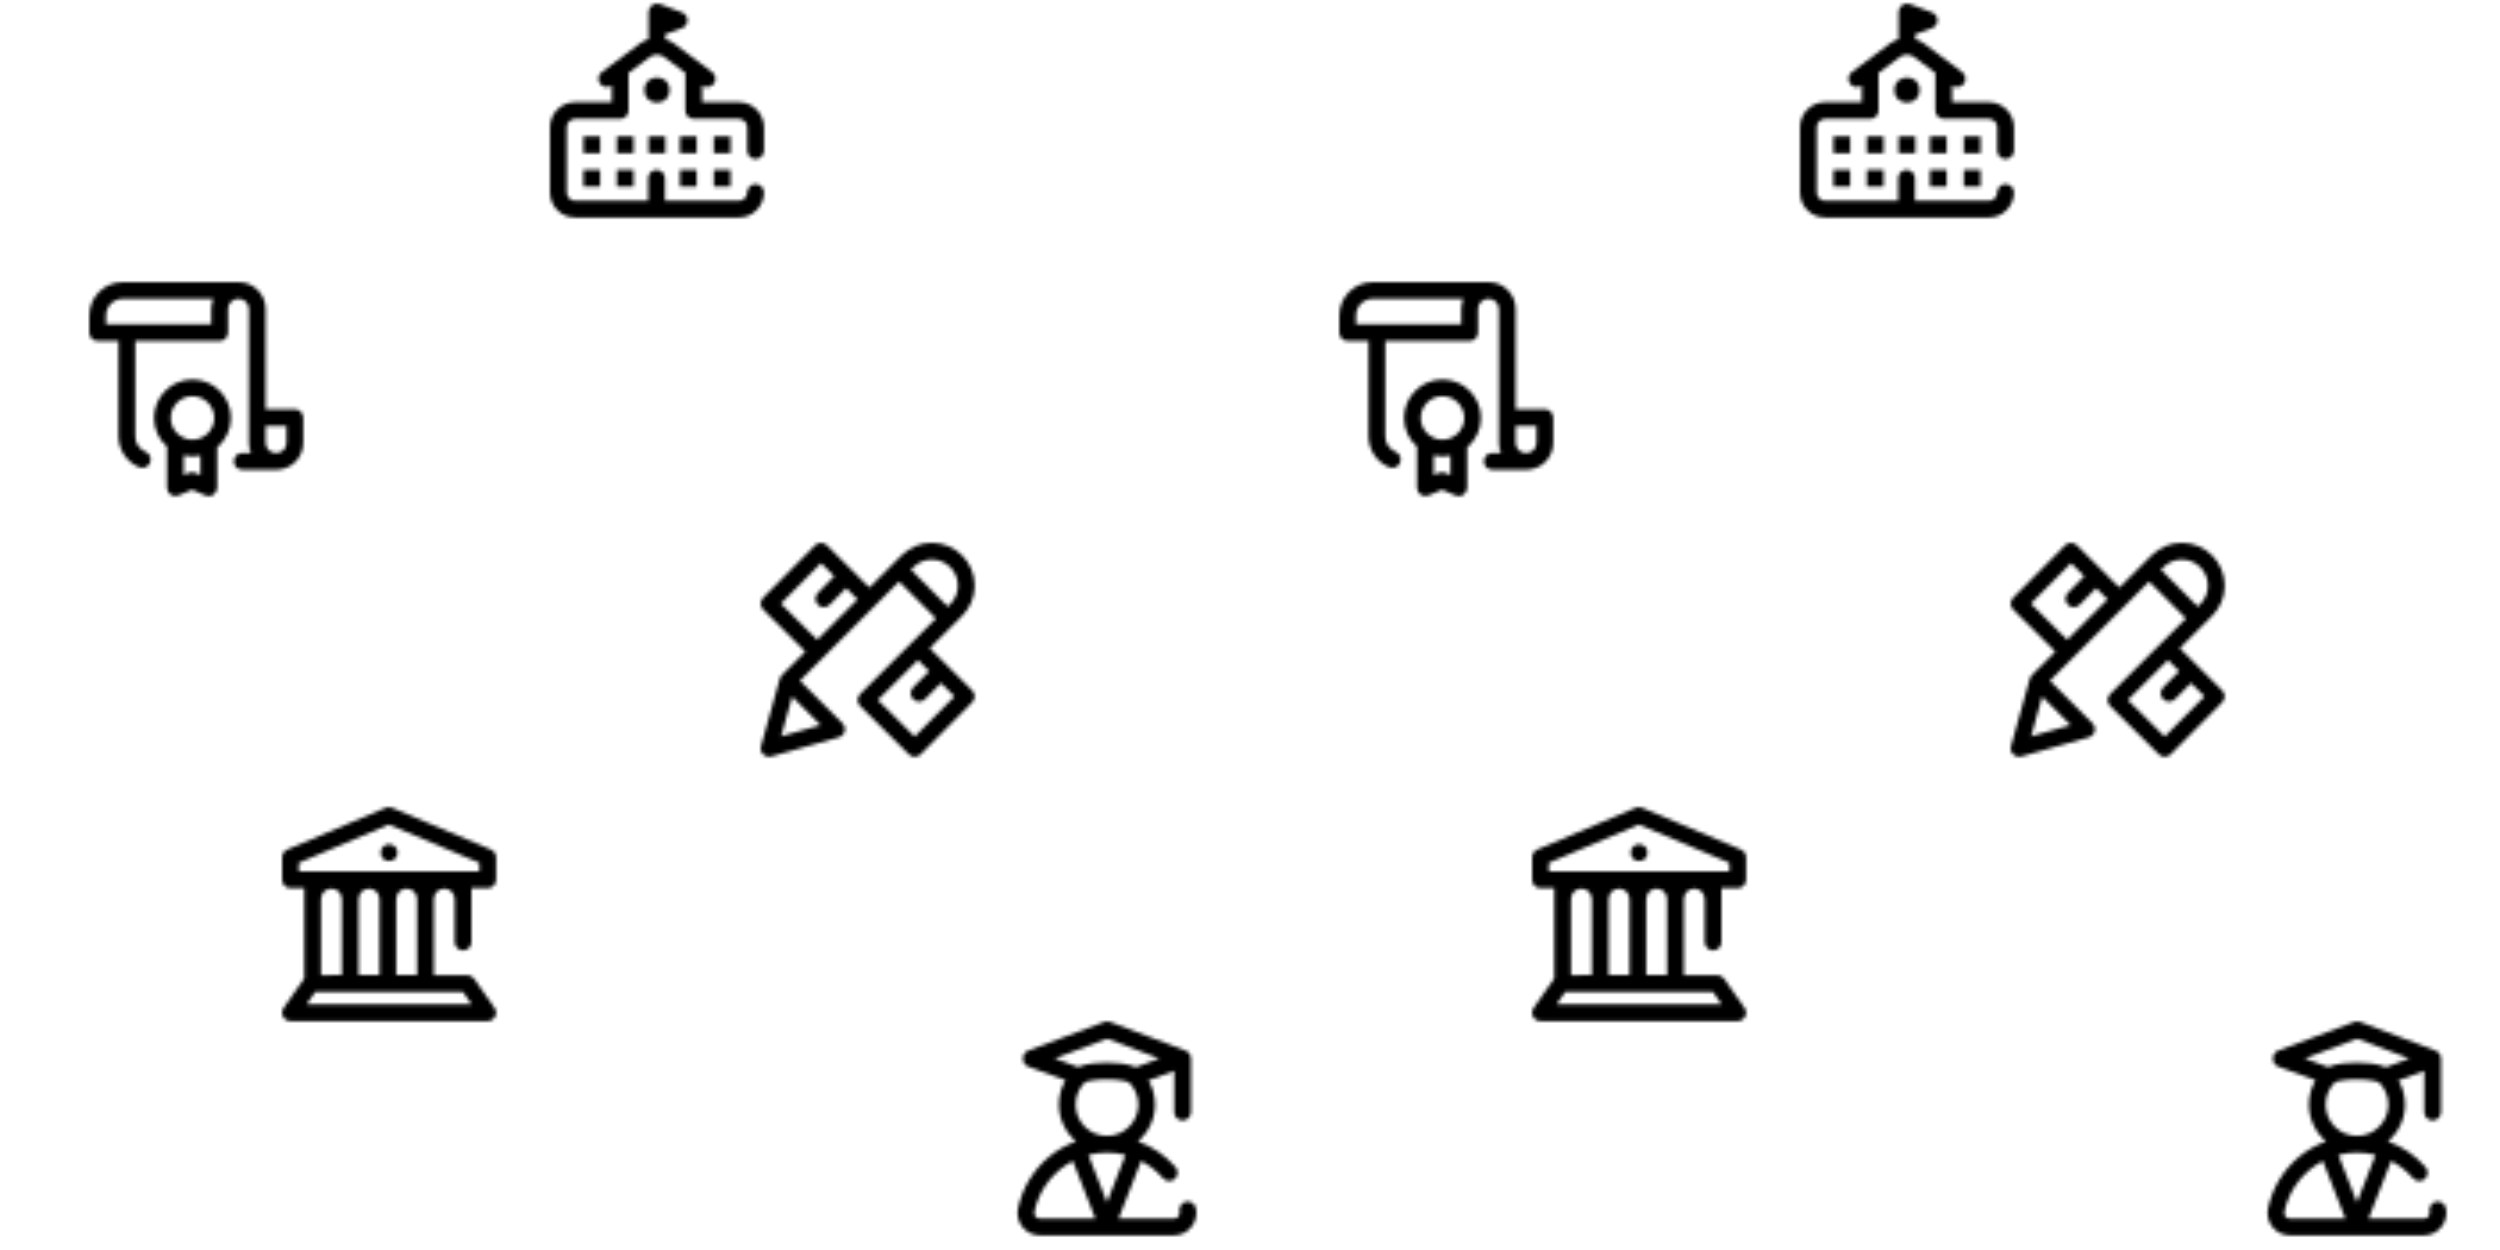 <svg xmlns="http://www.w3.org/2000/svg" xmlns:xlink="http://www.w3.org/1999/xlink" xmlns:fi="http://pattern.flaticon.com/" x="0" y="0" width="700" height="350" viewBox="0 0 700 350"><rect x="0px" y="0px" width="100%" height="100%" opacity="1" fill="#ffffff"/><defs><path d="M468.86,446.934c-2.246-10.815-12.833-17.765-23.648-15.517c-10.815,2.245-17.762,12.833-15.517,23.648    c0.878,4.231-0.194,8.595-2.943,11.973c-1.508,1.853-4.838,4.961-10.204,4.961H283.731l54.007-138.104    c19.667,10.191,37.454,24.084,52.283,41.2c7.232,8.348,19.863,9.252,28.212,2.02c8.348-7.232,9.252-19.864,2.02-28.212    c-24.557-28.345-55.72-49.488-90.244-61.959C355.057,265.832,371,234.245,371,198.999c0-20.703-5.437-40.557-15.624-57.954    L417,118.339V217c0,11.046,8.954,20,20,20c11.046,0,20-8.954,20-20V91c0-0.197-0.024-0.389-0.03-0.585    c0.01-0.253,0.03-0.505,0.03-0.76V88.53c0-8.306-5.134-15.748-12.899-18.697L263.666,1.303c-4.555-1.73-9.585-1.738-14.147-0.021    L67.953,69.626c-7.794,2.934-12.954,10.39-12.954,18.718v1.125c0,8.397,5.245,15.9,13.131,18.784l88.7,32.435    c-10.322,17.476-15.832,37.452-15.832,58.312c0,35.285,15.979,66.903,41.074,88.015c-23.168,8.394-44.914,20.711-64.132,36.564    c-38.209,31.52-64.774,75.483-74.803,123.792c-3.312,15.955,0.671,32.335,10.929,44.94C64.248,504.824,79.332,512,95.45,512    h321.098c16.007,0,31.035-7.186,41.23-19.715C468.156,479.531,472.195,463.001,468.86,446.934z M130.978,88.643l125.555-47.261    l124.893,47.436l-56.265,20.732c-19.656-9.129-50.205-10.771-68.941-10.813c-18.741-0.063-49.314,1.452-68.976,10.481    L130.978,88.643z M180.999,199c0-20.095,7.839-38.933,22.068-53.112c3.863-2.359,21.626-7.152,52.4-7.152c0.234,0,0.471,0,0.706,0    c31.23,0.074,49.189,5.029,53.041,7.43c14.047,14.145,21.785,32.885,21.785,52.833c0,41.355-33.645,75-75,75    C214.644,273.999,180.999,240.355,180.999,199z M95.45,472c-5.518,0-8.858-3.092-10.357-4.935    c-1.544-1.898-3.96-5.924-2.79-11.563c11.089-53.417,45.963-97.285,92.045-121.379L228.267,472H95.45z M211.659,319.701    c14.248-3.721,29.117-5.701,44.34-5.701c15.128,0,30.021,1.933,44.369,5.627l-44.369,113.458L211.659,319.701z" transform="matrix(0.117 0 0 0.117 280 286)" id="L1_0"/><g transform="matrix(0.117 0 0 0.117 79 226)" id="L1_1"><circle cx="256" cy="109" r="20"/><path d="M508.385,480.531l-49-70C455.642,405.184,449.526,402,443,402h-80V220c0-13.785,11.215-25,25-25     c13.785,0,25,11.215,25,25v103c0,11.046,8.954,20,20,20c11.046,0,20-8.954,20-20V194h39c11.046,0,20-8.954,20-20v-54     c0-8.036-4.81-15.292-12.211-18.421l-236.5-100c-4.99-2.109-10.62-2.105-15.606,0.012l-235.5,100C4.796,104.728,0,111.975,0,120     v54c0,11.046,8.954,20,20,20h33v216.015c-0.128,0.172-0.261,0.339-0.385,0.516l-49,70c-4.276,6.109-4.799,14.091-1.355,20.706     C5.704,507.852,12.543,512,20,512h472c7.458,0,14.296-4.149,17.74-10.764C513.184,494.622,512.661,486.64,508.385,480.531z      M40,154v-20.764l215.517-91.515L472,133.258V154H40z M323,220v182h-50V220c0-13.785,11.215-25,25-25     C311.785,195,323,206.215,323,220z M233,220v182h-50V220c0-13.785,11.215-25,25-25C221.785,195,233,206.215,233,220z M143,220     v182H93V220c0-13.785,11.215-25,25-25C131.785,195,143,206.215,143,220z M58.413,472l21-30h353.174l21,30H58.413z"/></g><path d="M506.114,353.271L404.547,252.116l77.447-77.236C501.344,155.531,512,129.806,512,102.443    c0-27.363-10.656-53.088-30.005-72.436c-19.348-19.35-45.073-30.006-72.436-30.006c-27.363,0-53.089,10.656-72.438,30.005    l-77.053,77.052L158.425,5.83c-3.766-3.75-8.873-5.855-14.183-5.829C138.928,0.02,133.84,2.152,130.1,5.928L5.79,131.459    c-7.757,7.833-7.713,20.464,0.098,28.244L106.86,260.268l-56.034,56.034c-2.436,2.436-4.201,5.46-5.125,8.779L0.733,486.638    c-1.939,6.968,0.034,14.441,5.163,19.542c3.8,3.78,8.892,5.821,14.106,5.821c1.822,0,3.66-0.25,5.463-0.762l161.557-45.891    c6.816-1.936,12.1-7.335,13.888-14.192c1.788-6.857-0.186-14.148-5.189-19.167L93.869,329.828L331.184,92.513l88.258,88.258    L237.768,361.949c-3.769,3.758-5.883,8.863-5.877,14.185c0.006,5.322,2.134,10.422,5.911,14.171l116.76,115.891    c3.747,3.719,8.812,5.805,14.089,5.805c0.028,0,0.058,0,0.086,0c5.309-0.023,10.39-2.155,14.125-5.927l123.35-124.559    C513.969,373.682,513.925,361.049,506.114,353.271z M143.395,436.159l-94.568,26.862l26.485-95.152L143.395,436.159z     M135.145,231.984l-86.9-86.55l96.165-97.109l31.734,31.604l-39.4,40.045c-7.746,7.874-7.644,20.537,0.23,28.283    c3.895,3.833,8.961,5.744,14.026,5.744c5.173,0,10.343-1.995,14.258-5.973l39.229-39.871l27.298,27.187L135.145,231.984z     M359.469,64.228l5.938-5.938c11.793-11.794,27.473-18.289,44.152-18.289c16.679,0,32.358,6.495,44.152,18.29    C465.505,70.084,472,85.764,472,102.443c0,16.679-6.495,32.359-18.271,44.133l-5.965,5.949L359.469,64.228z M368.529,463.701    l-88.281-87.624l95.977-95.714l26.981,26.872l-38.398,38.676c-7.782,7.839-7.736,20.502,0.103,28.284    c3.9,3.873,8.996,5.807,14.091,5.807c5.142,0,10.284-1.971,14.193-5.909l38.354-38.631l32.209,32.078L368.529,463.701z" transform="matrix(0.117 0 0 0.117 213 152)" id="L1_2"/><g transform="matrix(0.117 0 0 0.117 25 79)" id="L1_3"><path d="M247,233c-50.729,0-92,41.271-92,92c0,27.346,11.998,51.939,31,68.805v98.177c0,6.711,3.365,12.975,8.962,16.678     c5.599,3.706,12.678,4.354,18.854,1.731l32.18-13.662l32.181,13.677c2.512,1.067,5.172,1.594,7.821,1.594     c3.869,0,7.715-1.122,11.037-3.319C302.633,504.977,306,498.712,306,492v-96.469c20.158-16.89,33-42.237,33-70.531     C339,274.271,297.729,233,247,233z M266,461.769l-12.177-5.175c-4.996-2.123-10.64-2.125-15.64-0.003L226,461.764v-47.185     c6.748,1.582,13.777,2.421,21,2.421c6.512,0,12.867-0.685,19-1.978V461.769z M247,377c-28.673,0-52-23.327-52-52     c0-28.673,23.327-52,52-52c28.673,0,52,23.327,52,52C299,353.673,275.673,377,247,377z"/><path d="M492,304.111h-70V64.263C422,28.828,393.172,0,357.737,0H80C35.888,0,0,35.888,0,80v40.889c0,11.046,8.954,20,20,20h50     V369c0,32.448,19.362,61.457,49.328,73.903c2.509,1.042,5.106,1.535,7.664,1.535c7.841,0,15.282-4.641,18.478-12.333     c4.237-10.2-0.597-21.905-10.798-26.142C119.685,399.738,110,385.229,110,369V140.889h202c11.046,0,20-8.954,20-20V64.263     C332,50.884,342.884,40,356.263,40h1.475C371.116,40,382,50.884,382,64.263v320.475c0,8.583,1.704,16.771,4.771,24.263H366     c-11.046,0-20,8.954-20,20c0,11.046,8.954,20,20,20h82c0.09,0,0.176-0.012,0.266-0.013C483.457,448.7,512,419.995,512,384.737     v-60.626C512,313.065,503.046,304.111,492,304.111z M292,64.263v36.626H40V80c0-22.056,17.944-40,40-40h216.755     C293.69,47.489,292,55.683,292,64.263z M472,384.737C472,398.116,461.116,409,447.737,409h-1.475     C432.884,409,422,398.116,422,384.737v-40.626h50V384.737z"/></g><g transform="matrix(0.117 0 0 0.117 154 1)" id="L1_4"><rect x="311px" y="398px" width="40px" height="40px"/><rect x="311px" y="318px" width="40px" height="40px"/><path d="M492,372c11.046,0,20-8.954,20-20v-56c0-33.084-26.916-60-60-60h-88v-40c3.598,2.698,7.809,4.001,11.985,4.001     c6.08,0,12.086-2.763,16.015-8.001c6.627-8.837,4.836-21.373-4-28l-90.72-68.04c-6.522-4.891-13.742-8.457-21.28-10.723V73.351     l39.863-14.566c7.853-2.869,13.092-10.32,13.136-18.68c0.045-8.36-5.116-15.866-12.938-18.817l-53-20     c-6.143-2.318-13.035-1.473-18.436,2.262C239.224,7.284,236,13.434,236,20v65.237c-7.538,2.266-14.758,5.832-21.28,10.723     L124,164c-8.836,6.627-10.627,19.163-4,28c6.627,8.837,19.163,10.626,28,4v40H60c-33.084,0-60,26.916-60,60v156     c0,33.084,26.916,60,60,60h392c33.084,0,60-26.916,60-60c0-11.046-8.954-20-20-20c-11.046,0-20,8.954-20,20     c0,11.028-8.972,20-20,20H275v-54c0-11.046-8.954-20-20-20s-20,8.954-20,20v54H60c-11.028,0-20-8.972-20-20V296     c0-11.028,8.972-20,20-20h108c11.046,0,20-8.954,20-20v-90l50.72-38.04c10.175-7.631,24.386-7.631,34.56,0L324,166v90     c0,11.046,8.954,20,20,20h108c11.028,0,20,8.972,20,20v56C472,363.046,480.954,372,492,372z"/><circle cx="256" cy="207" r="30"/><rect x="392px" y="398px" width="40px" height="40px"/><rect x="392px" y="318px" width="40px" height="40px"/><rect x="80px" y="398px" width="40px" height="40px"/><rect x="80px" y="318px" width="40px" height="40px"/><rect x="236px" y="318px" width="40px" height="40px"/><rect x="160px" y="398px" width="40px" height="40px"/><rect x="160px" y="318px" width="40px" height="40px"/></g></defs><g fi:class="KUsePattern"><pattern id="pattern_L1_0" width="350" height="350" patternUnits="userSpaceOnUse"><use xlink:href="#L1_0" x="-350" y="-350"/><use xlink:href="#L1_0" x="0" y="-350"/><use xlink:href="#L1_0" x="350" y="-350"/><use xlink:href="#L1_0" x="-350" y="0"/><use xlink:href="#L1_0" x="0" y="0"/><use xlink:href="#L1_0" x="350" y="0"/><use xlink:href="#L1_0" x="-350" y="350"/><use xlink:href="#L1_0" x="0" y="350"/><use xlink:href="#L1_0" x="350" y="350"/></pattern><rect x="0" y="0" width="100%" height="100%" fill="url(#pattern_L1_0)"/></g><g fi:class="KUsePattern"><pattern id="pattern_L1_1" width="350" height="350" patternUnits="userSpaceOnUse"><use xlink:href="#L1_1" x="-350" y="-350"/><use xlink:href="#L1_1" x="0" y="-350"/><use xlink:href="#L1_1" x="350" y="-350"/><use xlink:href="#L1_1" x="-350" y="0"/><use xlink:href="#L1_1" x="0" y="0"/><use xlink:href="#L1_1" x="350" y="0"/><use xlink:href="#L1_1" x="-350" y="350"/><use xlink:href="#L1_1" x="0" y="350"/><use xlink:href="#L1_1" x="350" y="350"/></pattern><rect x="0" y="0" width="100%" height="100%" fill="url(#pattern_L1_1)"/></g><g fi:class="KUsePattern"><pattern id="pattern_L1_2" width="350" height="350" patternUnits="userSpaceOnUse"><use xlink:href="#L1_2" x="-350" y="-350"/><use xlink:href="#L1_2" x="0" y="-350"/><use xlink:href="#L1_2" x="350" y="-350"/><use xlink:href="#L1_2" x="-350" y="0"/><use xlink:href="#L1_2" x="0" y="0"/><use xlink:href="#L1_2" x="350" y="0"/><use xlink:href="#L1_2" x="-350" y="350"/><use xlink:href="#L1_2" x="0" y="350"/><use xlink:href="#L1_2" x="350" y="350"/></pattern><rect x="0" y="0" width="100%" height="100%" fill="url(#pattern_L1_2)"/></g><g fi:class="KUsePattern"><pattern id="pattern_L1_3" width="350" height="350" patternUnits="userSpaceOnUse"><use xlink:href="#L1_3" x="-350" y="-350"/><use xlink:href="#L1_3" x="0" y="-350"/><use xlink:href="#L1_3" x="350" y="-350"/><use xlink:href="#L1_3" x="-350" y="0"/><use xlink:href="#L1_3" x="0" y="0"/><use xlink:href="#L1_3" x="350" y="0"/><use xlink:href="#L1_3" x="-350" y="350"/><use xlink:href="#L1_3" x="0" y="350"/><use xlink:href="#L1_3" x="350" y="350"/></pattern><rect x="0" y="0" width="100%" height="100%" fill="url(#pattern_L1_3)"/></g><g fi:class="KUsePattern"><pattern id="pattern_L1_4" width="350" height="350" patternUnits="userSpaceOnUse"><use xlink:href="#L1_4" x="-350" y="-350"/><use xlink:href="#L1_4" x="0" y="-350"/><use xlink:href="#L1_4" x="350" y="-350"/><use xlink:href="#L1_4" x="-350" y="0"/><use xlink:href="#L1_4" x="0" y="0"/><use xlink:href="#L1_4" x="350" y="0"/><use xlink:href="#L1_4" x="-350" y="350"/><use xlink:href="#L1_4" x="0" y="350"/><use xlink:href="#L1_4" x="350" y="350"/></pattern><rect x="0" y="0" width="100%" height="100%" fill="url(#pattern_L1_4)"/></g></svg>